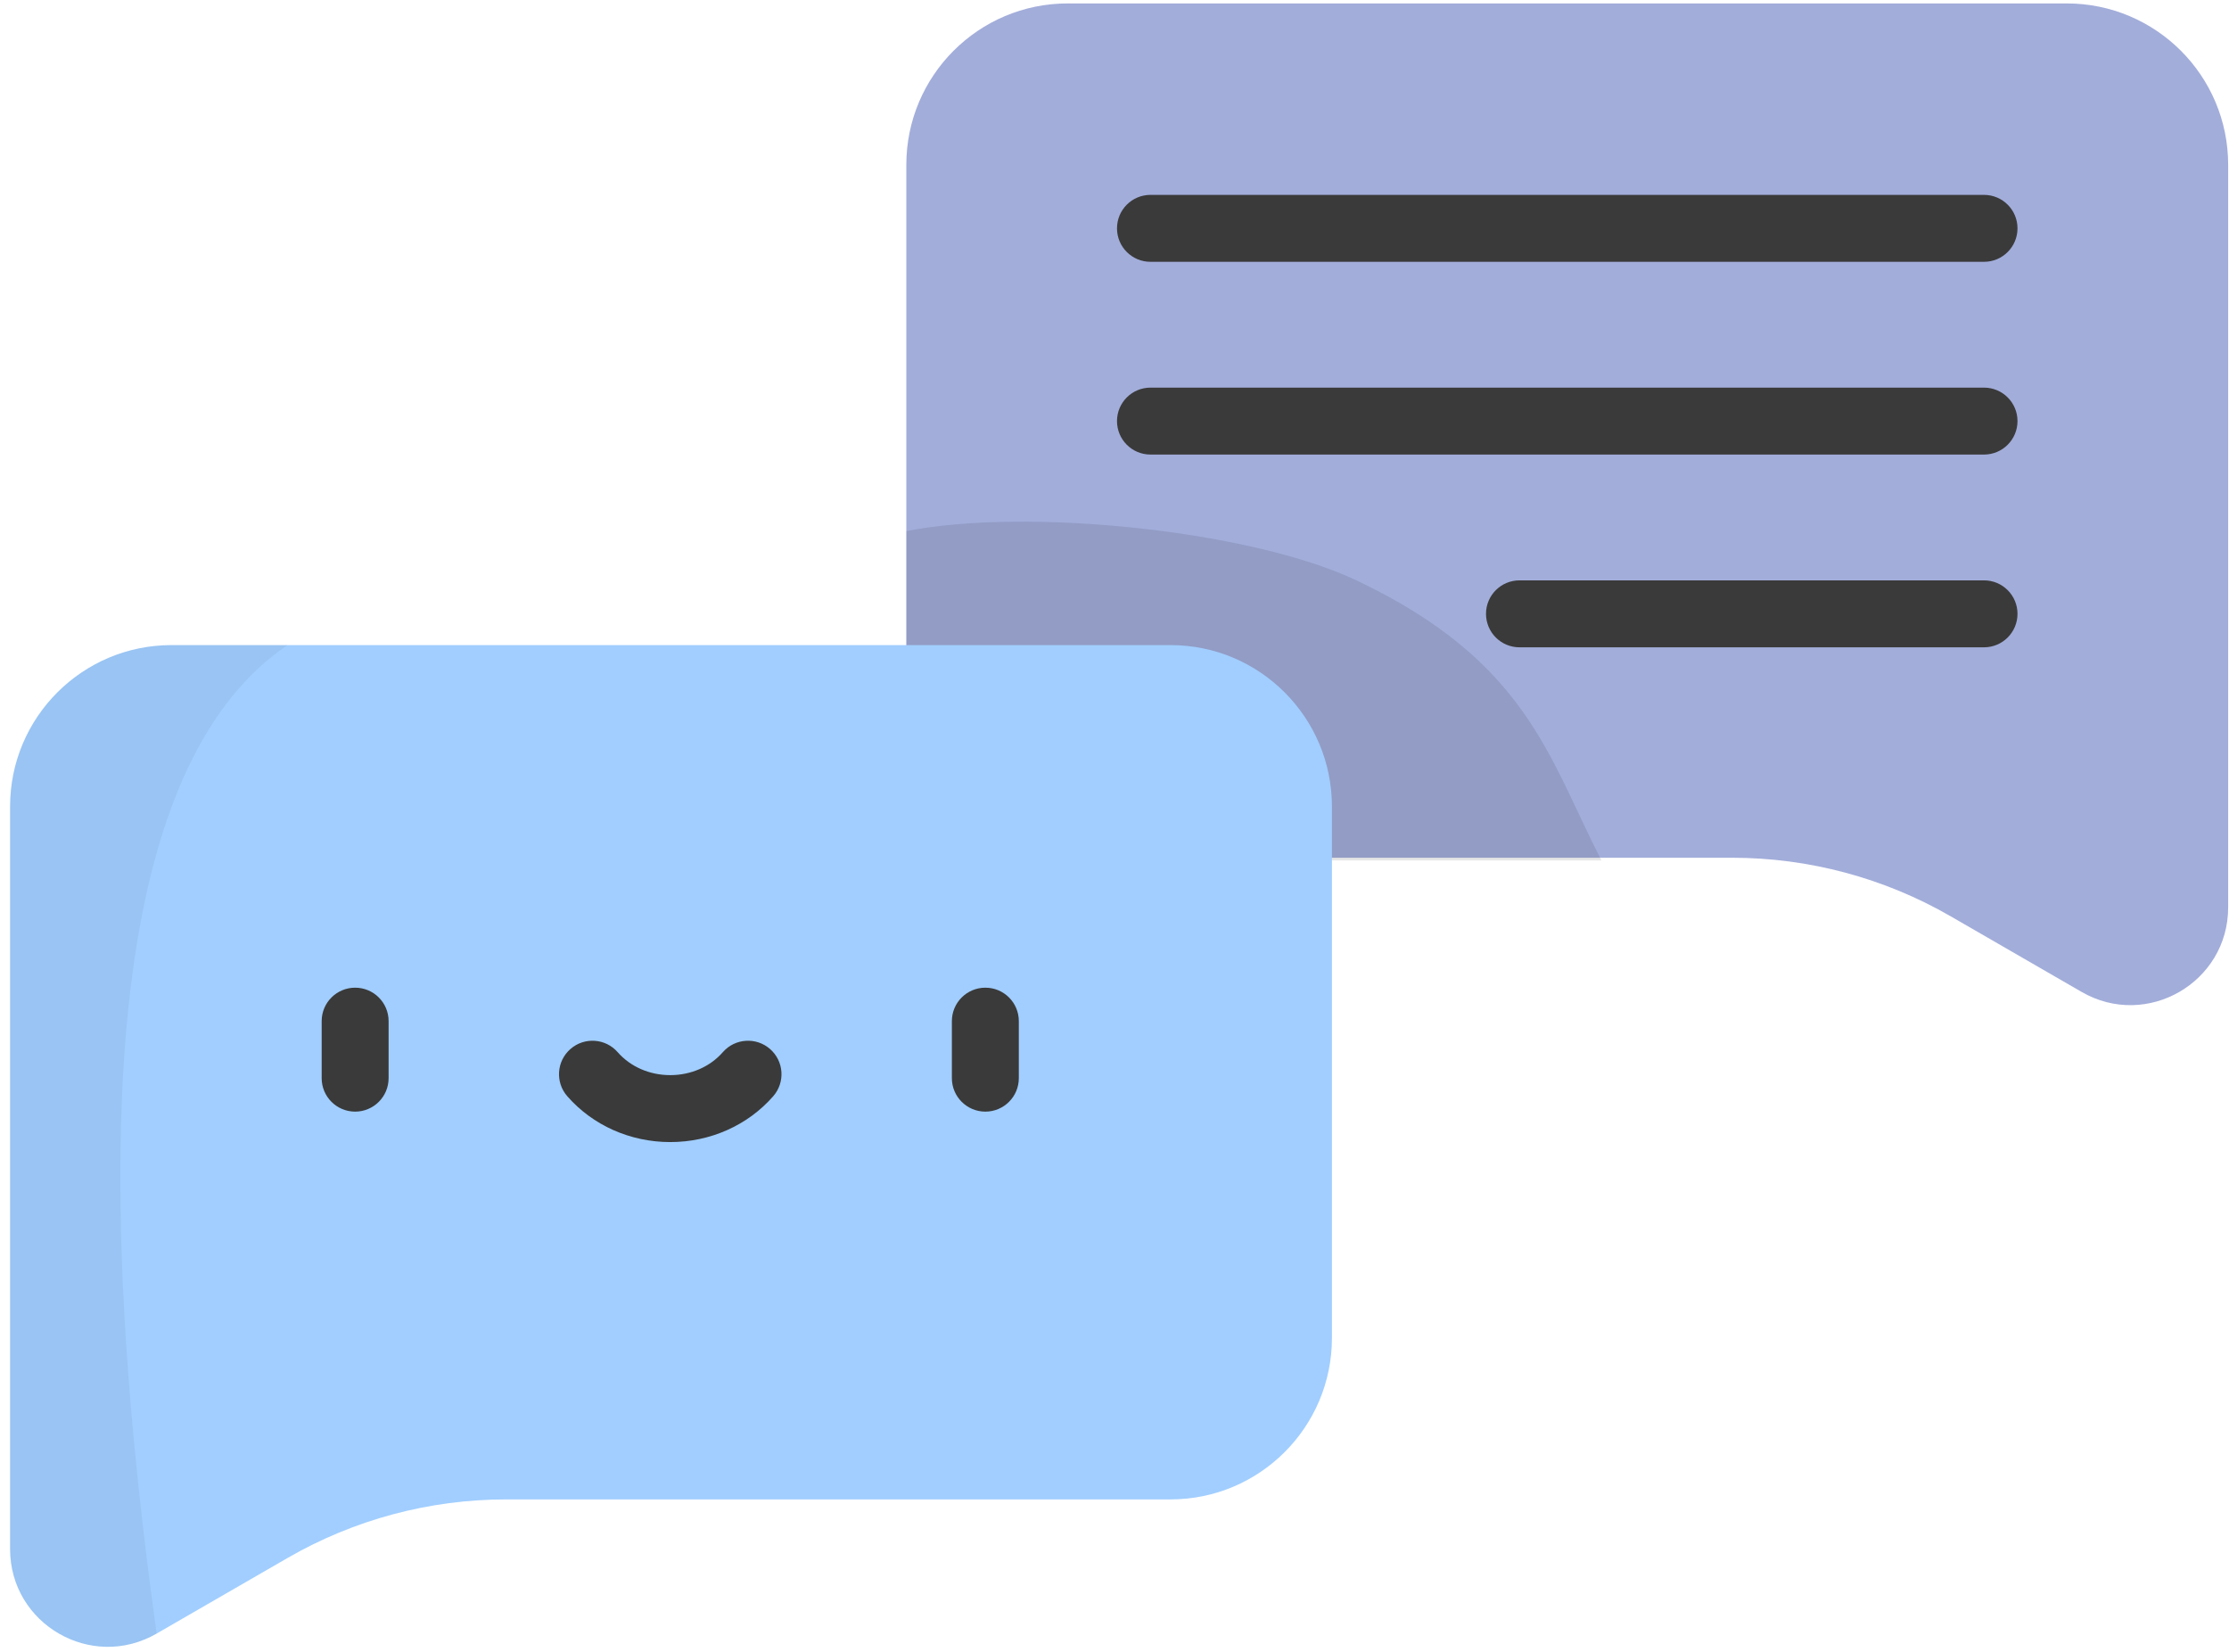 
<svg width="197px" height="146px" viewBox="0 0 197 146" version="1.1" xmlns="http://www.w3.org/2000/svg" xmlns:xlink="http://www.w3.org/1999/xlink">
    <g id="online-therapy" stroke="none" stroke-width="1" fill="none" fill-rule="evenodd">
        <g id="therapy-page/desktop@1440" transform="translate(-789, -682)">
            <g id="4-steps" transform="translate(60, 646)">
                <g id="it's-convenient" transform="translate(672, 0)">
                    <g id="icons/therapy/convenient" transform="translate(47, 0)">
                        <g id="messages-(2)" transform="translate(10.891, 36.303)">
                            <path d="M196.035,14.27 L196.035,79.895 C196.035,86.541 188.84,90.695 183.085,87.371 L171.517,80.69 C165.641,77.297 158.977,75.511 152.193,75.511 L93.48,75.511 C85.599,75.511 79.21,69.122 79.21,61.241 L79.21,14.27 C79.21,6.389 85.599,-9.32587341e-15 93.48,-9.32587341e-15 L181.765,-9.32587341e-15 C189.646,-9.32587341e-15 196.035,6.389 196.035,14.27 Z" id="Path" fill="#A2ADDA"></path>
                            <path d="M118.992,50.994 C109.817,46.639 90.093,44.511 79.21,46.639 L79.21,61.48 C79.21,69.361 85.599,75.75 93.48,75.75 L140.646,75.75 C135.954,66.637 134.102,58.167 118.992,50.994 Z" id="Path" fill="#000000" fill-rule="nonzero" opacity="0.1"></path>
                            <g id="Group" transform="translate(97.635, 16.847)" fill="#3A3A3A">
                                <path d="M76.823,5.991 L3.153,5.991 C1.519,5.991 0.195,4.667 0.195,3.033 C0.195,1.399 1.519,0.075 3.153,0.075 L76.822,0.075 C78.456,0.075 79.781,1.399 79.781,3.033 C79.781,4.667 78.457,5.991 76.823,5.991 Z" id="Path"></path>
                                <path d="M76.823,23.027 L3.153,23.027 C1.519,23.027 0.195,21.703 0.195,20.069 C0.195,18.435 1.519,17.111 3.153,17.111 L76.822,17.111 C78.456,17.111 79.781,18.435 79.781,20.069 C79.781,21.703 78.457,23.027 76.823,23.027 Z" id="Path"></path>
                                <path d="M76.823,40.064 L35.766,40.064 C34.133,40.064 32.808,38.74 32.808,37.105 C32.808,35.471 34.133,34.147 35.766,34.147 L76.822,34.147 C78.456,34.147 79.781,35.471 79.781,37.105 C79.781,38.74 78.457,40.064 76.823,40.064 Z" id="Path"></path>
                            </g>
                            <path d="M0,70.985 L0,136.61 C0,143.257 7.195,147.41 12.95,144.086 L24.519,137.405 C30.394,134.012 37.058,132.226 43.843,132.226 L102.556,132.226 C110.437,132.226 116.826,125.837 116.826,117.956 L116.826,70.985 C116.826,63.104 110.437,56.715 102.556,56.715 L14.27,56.715 C6.389,56.715 0,63.104 0,70.985 Z" id="Path" fill="#A1CEFF"></path>
                            <g id="Group" transform="translate(27.445, 86.746)" fill="#3A3A3A">
                                <path d="M3.051,11.205 C1.418,11.205 0.093,9.882 0.093,8.247 L0.093,3.207 C0.093,1.573 1.418,0.25 3.051,0.25 C4.686,0.25 6.009,1.573 6.009,3.207 L6.009,8.247 C6.009,9.882 4.686,11.205 3.051,11.205 Z" id="Path"></path>
                                <path d="M58.75,11.205 C57.117,11.205 55.791,9.882 55.791,8.247 L55.791,3.207 C55.791,1.573 57.117,0.25 58.75,0.25 C60.385,0.25 61.708,1.573 61.708,3.207 L61.708,8.247 C61.708,9.882 60.385,11.205 58.75,11.205 Z" id="Path"></path>
                                <path d="M30.901,13.896 C27.369,13.896 24.051,12.42 21.8,9.844 C20.725,8.613 20.851,6.745 22.08,5.67 C23.311,4.595 25.179,4.72 26.254,5.95 C27.382,7.24 29.077,7.979 30.901,7.979 C32.726,7.979 34.42,7.24 35.547,5.95 C36.622,4.72 38.492,4.595 39.721,5.67 C40.952,6.745 41.077,8.613 40.002,9.844 C37.751,12.42 34.434,13.896 30.901,13.896 Z" id="Path"></path>
                            </g>
                            <path d="M24.519,56.715 L14.27,56.715 C6.389,56.715 0,63.104 0,70.985 L0,136.61 C0,143.257 7.195,147.41 12.95,144.086 C6.224,95.596 10.08,66.472 24.519,56.715 Z" id="Path" fill="#000000" fill-rule="nonzero" opacity="0.05"></path>
                        </g>
                    </g>
                </g>
            </g>
        </g>
    </g>
</svg>